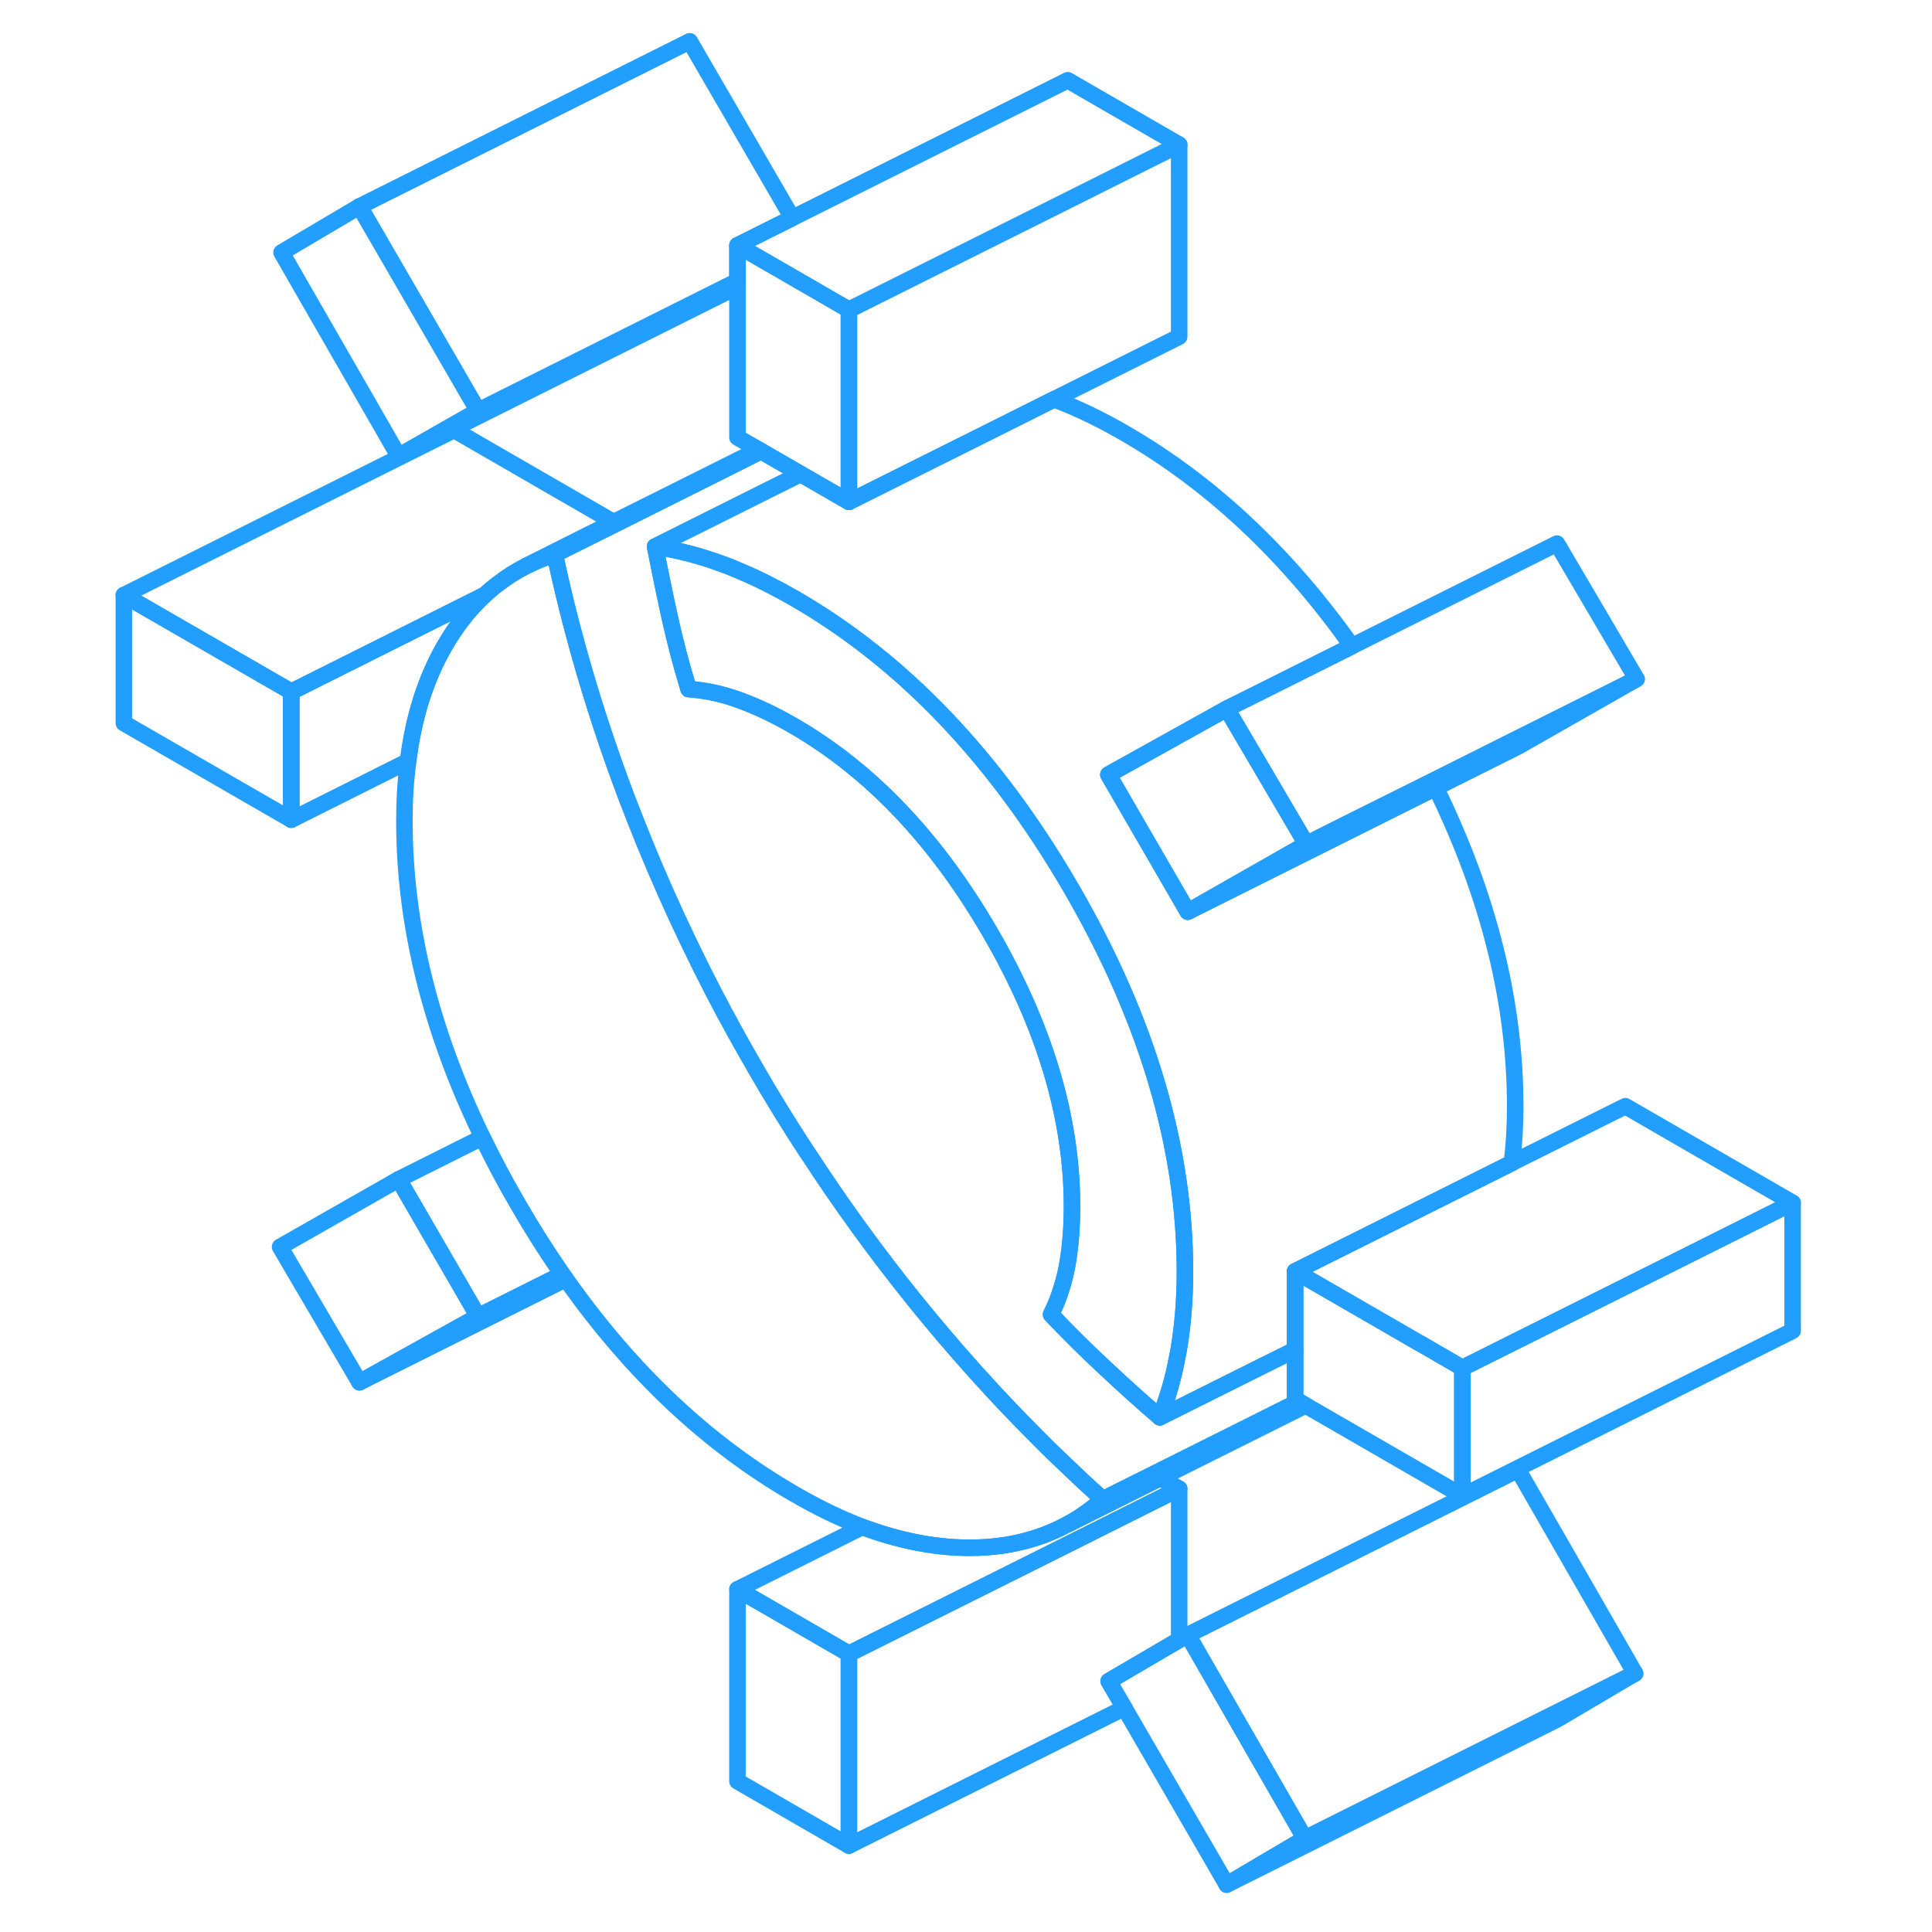 <svg width="48" height="48" viewBox="0 0 106 117" fill="none" xmlns="http://www.w3.org/2000/svg" stroke-width="1px" stroke-linecap="round" stroke-linejoin="round"><path d="M68.79 42.92L61.62 46.91L66.43 55.21L73.61 51.12L68.79 42.92Z" stroke="#229EFF" stroke-linejoin="round"/><path d="M45.91 100.15V111.77L39.16 107.87V96.25L45.91 100.15Z" stroke="#229EFF" stroke-linejoin="round"/><path d="M73.52 111.34L68.79 114.13L63.76 105.45L62.59 103.43L61.64 101.81L65.91 99.31L66.43 99.01L73.52 111.34Z" stroke="#229EFF" stroke-linejoin="round"/><path d="M66.26 77.01C66.26 78.69 66.13 80.27 65.88 81.74C65.86 81.86 65.84 81.97 65.81 82.09C65.57 83.43 65.21 84.67 64.74 85.83C63.61 84.85 62.5 83.86 61.41 82.83C60.31 81.81 59.22 80.74 58.15 79.6C58.41 79.08 58.63 78.54 58.8 77.96C58.94 77.53 59.04 77.09 59.13 76.63C59.32 75.54 59.42 74.36 59.42 73.07C59.42 67.7 57.77 62.18 54.48 56.5C51.19 50.82 47.21 46.64 42.53 43.94C41.41 43.29 40.32 42.78 39.28 42.4C39.21 42.38 39.15 42.35 39.08 42.33C38.11 41.99 37.15 41.8 36.2 41.73C35.75 40.25 35.37 38.8 35.06 37.39C34.75 35.99 34.46 34.56 34.17 33.1C35.53 33.3 36.9 33.66 38.31 34.18C38.69 34.32 39.06 34.47 39.44 34.64C40.48 35.08 41.54 35.62 42.62 36.24C49.2 40.04 54.79 45.9 59.38 53.81C63.97 61.72 66.26 69.46 66.26 77.01Z" stroke="#229EFF" stroke-linejoin="round"/><path d="M61.28 90.8C60.62 91.39 59.91 91.89 59.16 92.3C59.13 92.32 59.1 92.33 59.07 92.35L58.68 92.55C57 93.36 55.11 93.76 53 93.73C50.99 93.7 48.9 93.28 46.73 92.47C45.39 91.96 44.03 91.3 42.63 90.49C37.37 87.46 32.75 83.11 28.77 77.46C28.7 77.36 28.63 77.27 28.56 77.17C27.63 75.83 26.73 74.41 25.87 72.92C25.08 71.57 24.37 70.22 23.72 68.88C20.56 62.37 18.99 55.98 18.99 49.71C18.99 48.45 19.06 47.25 19.22 46.11C19.54 43.46 20.27 41.16 21.39 39.19C22.09 37.96 22.91 36.91 23.85 36.04H23.86C24.13 35.78 24.4 35.55 24.69 35.34C25.19 34.95 25.73 34.61 26.29 34.32L26.41 34.26C26.95 33.99 27.51 33.76 28.1 33.57C28.12 33.67 28.14 33.78 28.17 33.88C28.46 35.22 28.78 36.56 29.13 37.9C29.38 38.85 29.64 39.8 29.92 40.75C30.77 43.64 31.75 46.53 32.88 49.4C34.49 53.53 36.36 57.57 38.47 61.51H38.48C39.05 62.59 39.65 63.65 40.26 64.71C41.25 66.43 42.29 68.11 43.37 69.76H43.38C45.4 72.88 47.57 75.87 49.89 78.75C52.29 81.72 54.79 84.51 57.42 87.13C57.99 87.71 58.58 88.28 59.17 88.83C59.87 89.51 60.58 90.16 61.29 90.8H61.28Z" stroke="#229EFF" stroke-linejoin="round"/><path d="M23.45 79.72L16.27 83.71L11.46 75.51L18.64 71.42L23.45 79.72Z" stroke="#229EFF" stroke-linejoin="round"/><path d="M12.14 41.89V49.64L2 43.79V36.04L12.14 41.89Z" stroke="#229EFF" stroke-linejoin="round"/><path d="M23.45 24.88L18.64 27.62L11.55 15.29L16.27 12.5L23.45 24.88Z" stroke="#229EFF" stroke-linejoin="round"/><path d="M65.91 90.15L59.16 93.53L45.91 100.15L39.16 96.25L46.72 92.47C48.89 93.28 50.98 93.7 52.99 93.73C55.1 93.76 56.99 93.36 58.67 92.55L59.06 92.35L59.15 92.31L64.77 89.5L65.9 90.15H65.91Z" stroke="#229EFF" stroke-linejoin="round"/><path d="M93.52 101.34L88.79 104.13L68.79 114.13L73.52 111.34L88.6 103.8L93.52 101.34Z" stroke="#229EFF" stroke-linejoin="round"/><path d="M93.52 101.34L88.6 103.8L73.52 111.34L66.43 99.01L86.43 89.01L93.52 101.34Z" stroke="#229EFF" stroke-linejoin="round"/><path d="M103.06 72.84V80.59L83.06 90.59V82.84L95.87 76.44L103.06 72.84Z" stroke="#229EFF" stroke-linejoin="round"/><path d="M86.26 67.01C86.26 68.2 86.19 69.33 86.06 70.42L81.35 72.78L75.85 75.53L72.93 76.99V81.74L69.7 83.35L64.74 85.83C65.21 84.67 65.57 83.43 65.81 82.09C65.84 81.97 65.86 81.86 65.88 81.74C66.13 80.27 66.26 78.69 66.26 77.01C66.26 69.46 63.97 61.72 59.38 53.81C54.79 45.9 49.2 40.04 42.62 36.24C41.54 35.62 40.48 35.08 39.44 34.64C39.06 34.47 38.69 34.32 38.31 34.18C36.9 33.66 35.53 33.3 34.17 33.1L41.17 29.6L42.98 28.7L45.91 30.39L49.33 28.68L54.76 25.97L58.33 24.18C59.74 24.71 61.15 25.39 62.62 26.24C67.83 29.25 72.42 33.55 76.37 39.13L71.26 41.69L68.79 42.92L61.62 46.91L66.43 55.21L76.41 50.22L81.45 47.7C84.66 54.26 86.26 60.7 86.26 67.01Z" stroke="#229EFF" stroke-linejoin="round"/><path d="M93.61 41.12L86.43 45.21L81.45 47.7L76.41 50.22L66.43 55.21L73.61 51.12L76.22 49.81L81.26 47.3L86.21 44.82L93.61 41.12Z" stroke="#229EFF" stroke-linejoin="round"/><path d="M31.66 31.62L26.4 34.26L26.28 34.32C25.72 34.61 25.18 34.95 24.68 35.34C24.39 35.55 24.12 35.78 23.85 36.03H23.84L12.14 41.89L2 36.04L22 26.04L31.66 31.62Z" stroke="#229EFF" stroke-linejoin="round"/><path d="M39.16 17.03V17.32L38.64 17.62L18.64 27.62L23.45 24.88L38.49 17.36L39.16 17.03Z" stroke="#229EFF" stroke-linejoin="round"/><path d="M65.91 8.76V20.39L58.33 24.18L54.76 25.97L49.33 28.68L45.91 30.39V18.76L59.16 12.14L65.91 8.76Z" stroke="#229EFF" stroke-linejoin="round"/><path d="M65.91 8.76L59.16 12.14L45.91 18.76L41.31 16.1L41.17 16.02L39.16 14.86L42.48 13.2L59.16 4.86L65.91 8.76Z" stroke="#229EFF" stroke-linejoin="round"/><path d="M42.48 13.2L39.16 14.86V17.03L38.49 17.36L23.45 24.88L16.27 12.5L36.27 2.5L42.48 13.2Z" stroke="#229EFF" stroke-linejoin="round"/><path d="M23.84 36.04C22.9 36.91 22.08 37.96 21.38 39.19C20.26 41.16 19.53 43.46 19.21 46.1L12.14 49.64V41.89L23.84 36.04Z" stroke="#229EFF" stroke-linejoin="round"/><path d="M73.15 84.87L64.37 89.26L61.28 90.8C60.57 90.16 59.86 89.51 59.16 88.83C58.57 88.28 57.98 87.71 57.41 87.13C54.78 84.51 52.28 81.72 49.88 78.75C47.56 75.87 45.39 72.88 43.37 69.77H43.36C42.28 68.11 41.24 66.43 40.25 64.71C39.64 63.65 39.04 62.59 38.47 61.52H38.46C36.35 57.57 34.48 53.53 32.87 49.4C31.74 46.53 30.76 43.64 29.91 40.75C29.63 39.8 29.37 38.85 29.12 37.9C28.77 36.56 28.45 35.22 28.16 33.88C28.13 33.78 28.11 33.67 28.09 33.57L31.82 31.71L40.59 27.32L42.03 28.15L42.98 28.7L41.17 29.6L34.17 33.1C34.46 34.56 34.75 35.99 35.06 37.39C35.37 38.8 35.75 40.25 36.2 41.73C37.15 41.8 38.11 41.99 39.08 42.33C39.15 42.35 39.21 42.38 39.28 42.4C40.32 42.78 41.41 43.29 42.53 43.94C47.21 46.64 51.19 50.82 54.48 56.5C57.77 62.18 59.42 67.7 59.42 73.07C59.42 74.36 59.32 75.54 59.13 76.63C59.04 77.09 58.94 77.53 58.8 77.96C58.63 78.54 58.41 79.08 58.15 79.6C59.22 80.74 60.31 81.81 61.41 82.83C62.5 83.86 63.61 84.85 64.74 85.83L69.7 83.35L72.93 81.74V84.74L73.15 84.87Z" stroke="#229EFF" stroke-linejoin="round"/><path d="M73.57 85.11L64.78 89.5L59.16 92.31C59.91 91.89 60.62 91.39 61.28 90.8L64.37 89.26L73.15 84.87L73.57 85.11Z" stroke="#229EFF" stroke-linejoin="round"/><path d="M65.91 99.31L61.64 101.81L62.59 103.43L45.91 111.77V100.15L59.16 93.53L65.91 90.15V99.31Z" stroke="#229EFF" stroke-linejoin="round"/><path d="M28.55 77.17L23.45 79.72L18.64 71.42L23.71 68.88C24.36 70.22 25.07 71.57 25.86 72.92C26.72 74.41 27.62 75.83 28.55 77.17Z" stroke="#229EFF" stroke-linejoin="round"/><path d="M28.76 77.46L16.27 83.71L23.45 79.72L28.55 77.17C28.62 77.27 28.69 77.36 28.76 77.46Z" stroke="#229EFF" stroke-linejoin="round"/><path d="M45.91 18.76V30.39L42.98 28.7L42.03 28.15L40.59 27.32L40.45 27.23L39.16 26.49V14.86L41.17 16.02L41.31 16.1L45.91 18.76Z" stroke="#229EFF" stroke-linejoin="round"/><path d="M93.61 41.12L86.21 44.82L81.26 47.3L76.22 49.81L73.61 51.12L68.79 42.92L71.26 41.69L76.37 39.13L88.79 32.92L93.61 41.12Z" stroke="#229EFF" stroke-linejoin="round"/><path d="M83.06 82.84V90.59L73.57 85.11L73.15 84.87L72.93 84.74V76.99L77.33 79.53L80.34 81.27L80.56 81.39L83.06 82.84Z" stroke="#229EFF" stroke-linejoin="round"/><path d="M103.06 72.84L95.87 76.44L83.06 82.84L80.56 81.39L80.34 81.27L77.33 79.53L72.93 76.99L75.85 75.53L81.35 72.78L86.06 70.43V70.42L92.93 66.99L103.06 72.84Z" stroke="#229EFF" stroke-linejoin="round"/><path d="M40.59 27.32L31.82 31.71L28.09 33.57C27.5 33.76 26.94 33.99 26.4 34.26L31.66 31.62L40.45 27.23L40.59 27.32Z" stroke="#229EFF" stroke-linejoin="round"/></svg>